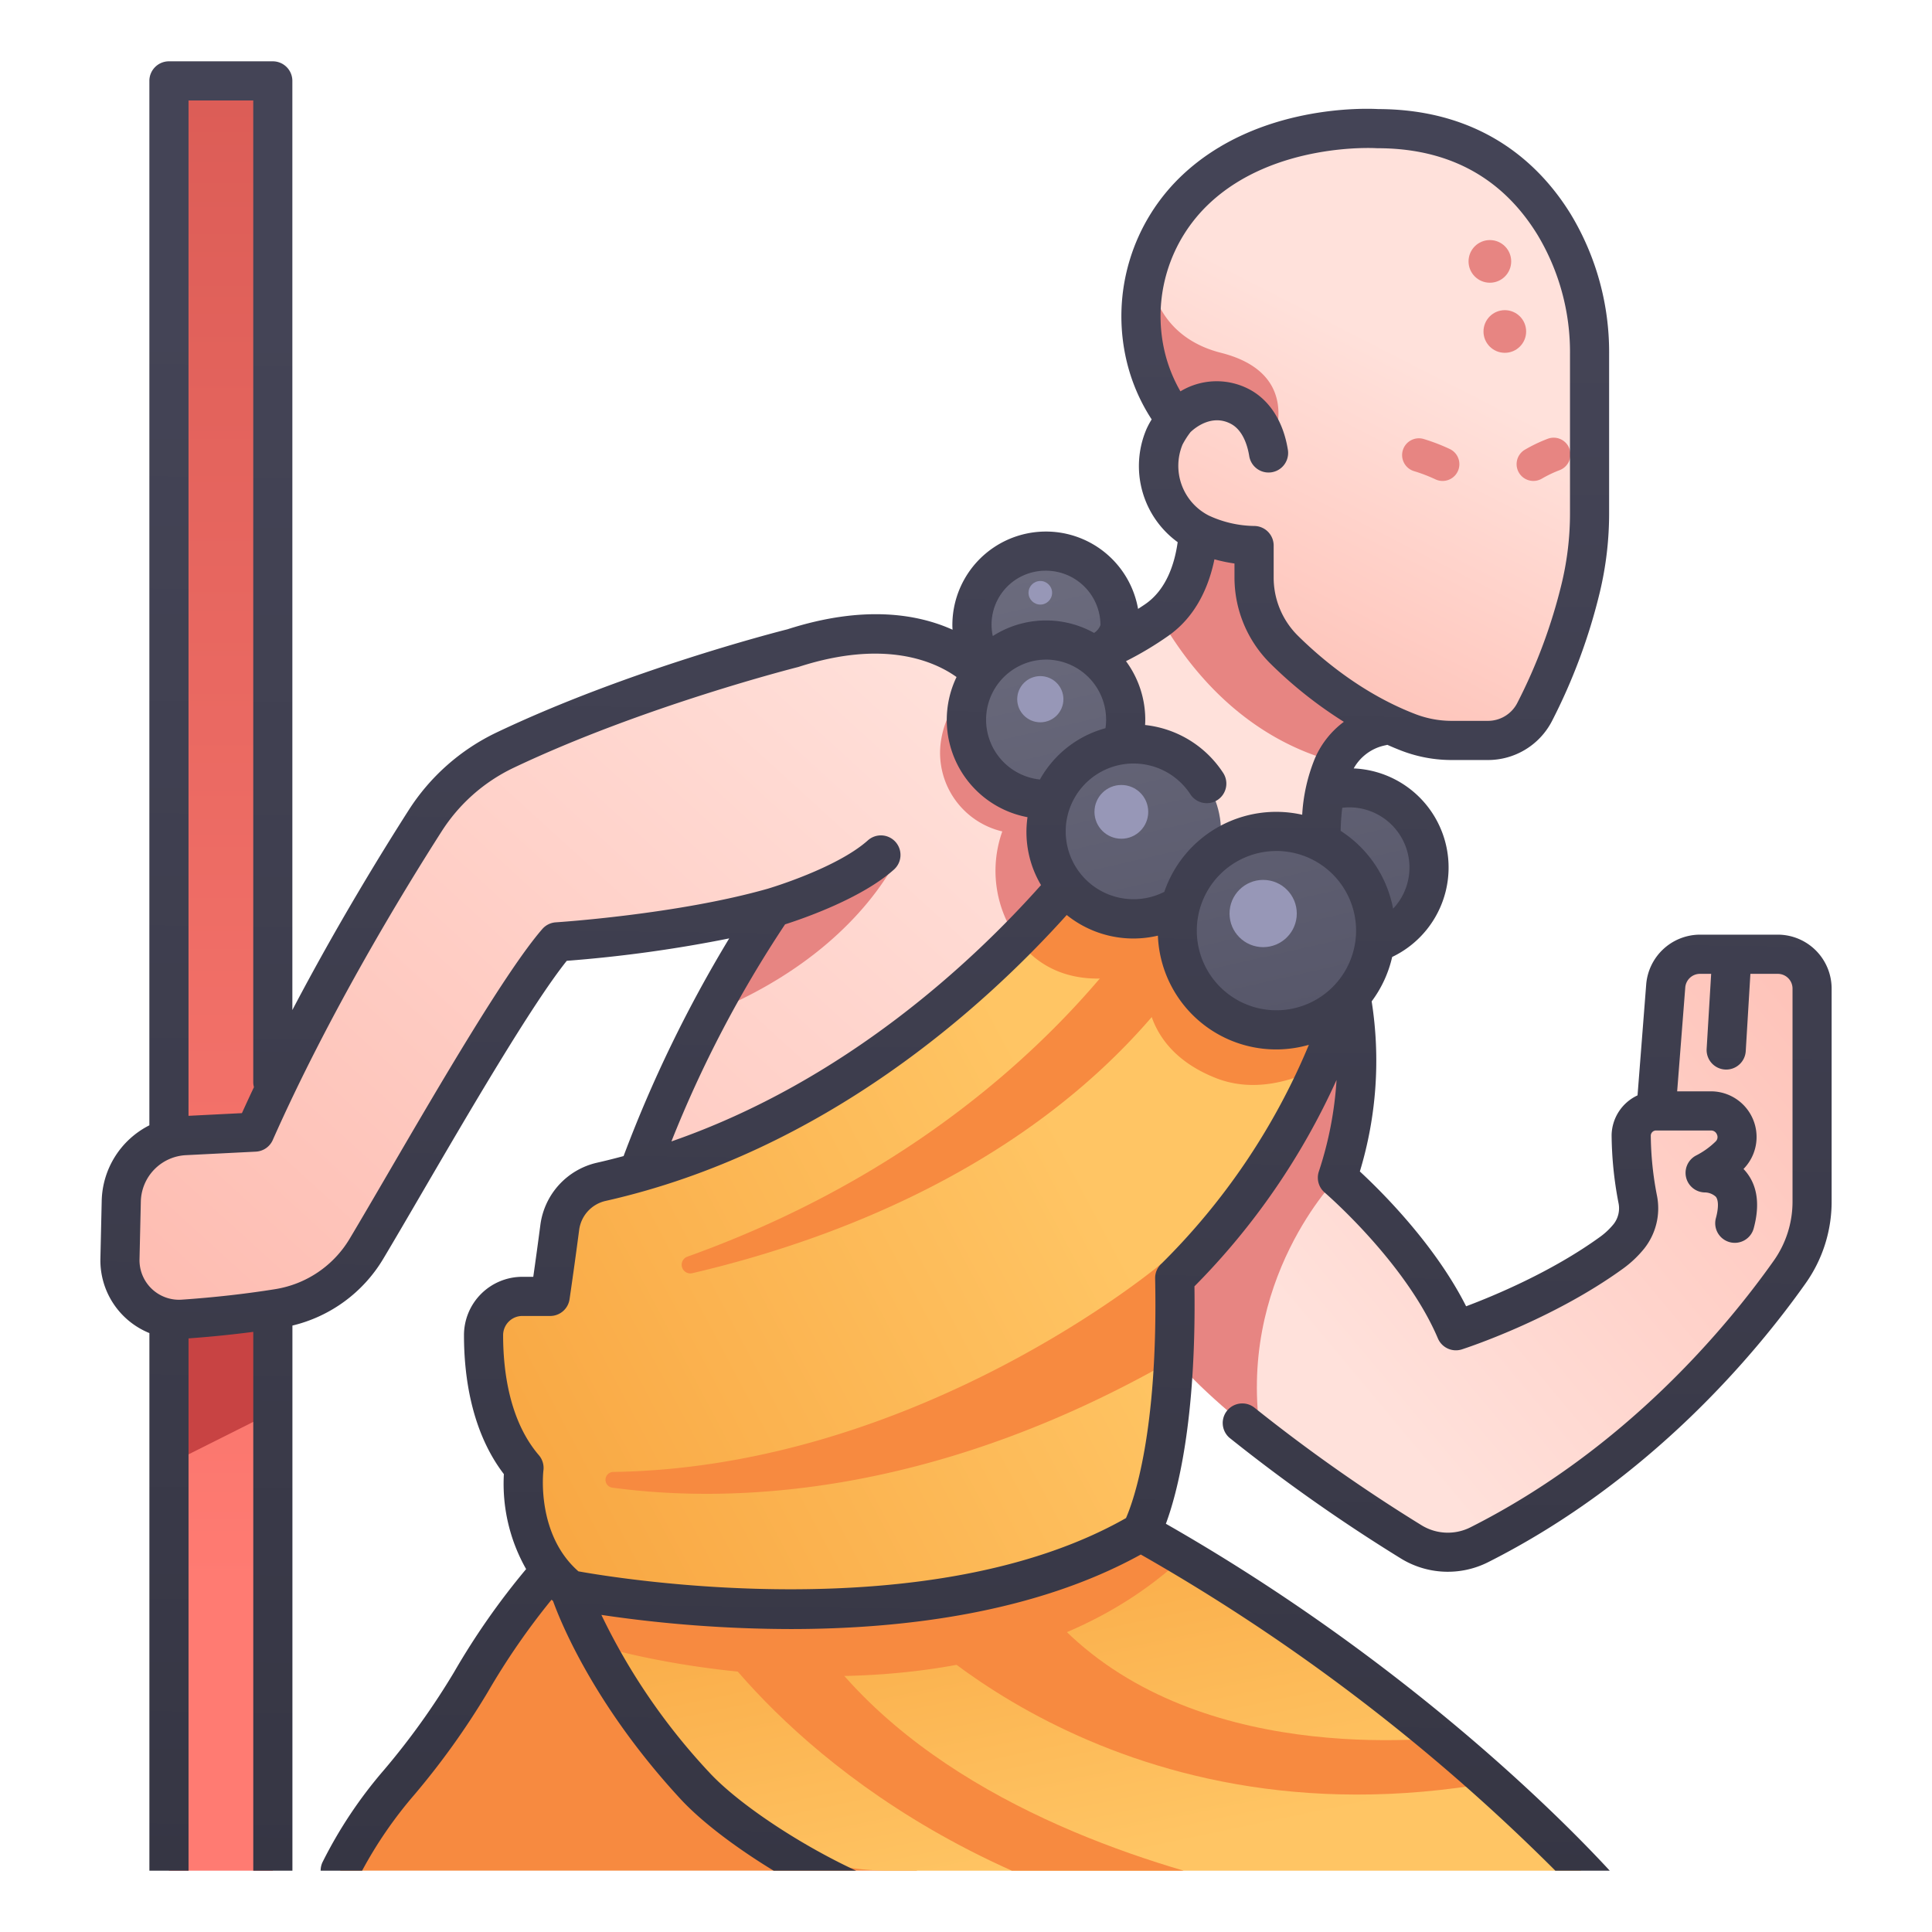 <?xml version='1.0' encoding='utf-8'?>
<svg xmlns:xlink="http://www.w3.org/1999/xlink" xmlns="http://www.w3.org/2000/svg" id="icons" height="512" viewBox="0 0 340 340" width="512"><linearGradient id="linear-gradient" gradientUnits="userSpaceOnUse" x1="38.871" x2="38.871" y1="279.529" y2=".858"><stop offset="0" stop-color="#ff7b72"/><stop offset=".291" stop-color="#f37169"/><stop offset="1" stop-color="#da5b55"/></linearGradient><linearGradient id="linear-gradient-2" gradientUnits="userSpaceOnUse" x1="231.266" x2="350.788" y1="235.798" y2="136.053"><stop offset="0" stop-color="#ffe1db"/><stop offset="1" stop-color="#feb5a9"/></linearGradient><linearGradient id="linear-gradient-3" gradientUnits="userSpaceOnUse" x1="195.226" x2="178.242" y1="327.525" y2="246.682"><stop offset="0" stop-color="#ffc564"/><stop offset="1" stop-color="#f7a13c"/></linearGradient><linearGradient id="linear-gradient-4" gradientUnits="userSpaceOnUse" x1="219.447" x2="244.471" y1="73.763" y2="183.349"><stop offset="0" stop-color="#6f6f81"/><stop offset="1" stop-color="#555568"/></linearGradient><linearGradient id="linear-gradient-5" x1="177.963" x2="202.986" xlink:href="#linear-gradient-4" y1="83.236" y2="192.822"/><linearGradient id="linear-gradient-6" x1="179.432" x2="32.659" xlink:href="#linear-gradient-2" y1="124.077" y2="285.196"/><linearGradient id="linear-gradient-7" x1="195.233" x2="73.326" xlink:href="#linear-gradient-3" y1="214.638" y2="279.222"/><linearGradient id="linear-gradient-8" x1="174.352" x2="199.375" xlink:href="#linear-gradient-4" y1="84.061" y2="193.647"/><linearGradient id="linear-gradient-9" x1="184.719" x2="209.743" xlink:href="#linear-gradient-4" y1="81.693" y2="191.279"/><linearGradient id="linear-gradient-10" x1="204.066" x2="229.089" xlink:href="#linear-gradient-4" y1="77.276" y2="186.862"/><linearGradient id="linear-gradient-11" x1="247.753" x2="206.554" xlink:href="#linear-gradient-2" y1="62.703" y2="143.263"/><linearGradient id="linear-gradient-12" gradientUnits="userSpaceOnUse" x1="172.089" x2="168.492" y1="56.062" y2="332.605"><stop offset="0" stop-color="#444456"/><stop offset="1" stop-color="#363644"/></linearGradient><path d="m29.731 14.236h18.28v314.973h-18.28z" fill="url(#linear-gradient)"/><path d="m29.731 257.672 18.28-9.172v-35.243l-18.28 2.418z" fill="#c84343"/><path d="m315.679 167.928h-19.129a3.216 3.216 0 0 0 -3.206 2.965l-1.921 24.6a4.37 4.37 0 0 0 -4.361 4.3 62.139 62.139 0 0 0 1.16 11.3 7.965 7.965 0 0 1 -1.552 6.465 15.982 15.982 0 0 1 -3.022 2.868c-12.191 8.844-27.434 13.75-27.434 13.75-6.083-14.336-20.853-26.935-20.853-26.935 6.951-21.07 1.086-36.927 1.086-36.927l-32.801 23.686v41.054c8.138 12.622 33.289 29.179 44.683 36.277a12.222 12.222 0 0 0 11.962.54c28.513-14.365 47.041-37.24 54.657-48a21.5 21.5 0 0 0 3.947-12.423v-40.305a3.216 3.216 0 0 0 -3.216-3.215z" fill="url(#linear-gradient-2)"/><path d="m221.915 253.062c-4.512-27.753 13.446-45.817 13.446-45.817 6.951-21.07 1.086-36.927 1.086-36.927l-32.801 23.682v41.054c3.623 5.614 10.618 12.011 18.269 18.008z" fill="#e78582"/><path d="m100.282 273.17s-7.232 5.672-17.406 22.847a131.437 131.437 0 0 1 -12.663 17.683 76.3 76.3 0 0 0 -10.351 15.506h101.546z" fill="#f78a40"/><path d="m104.564 289.412a116.977 116.977 0 0 0 17.722 24.833 46.549 46.549 0 0 0 34.19 14.964h121.759s-25.437-30.45-77.448-59.593z" fill="url(#linear-gradient-3)"/><path d="m178.064 329.209h30.245c-24.3-7.132-57.18-21.859-70.807-51.045-.332-.71-.656-1.4-.975-2.066l-14.872 1.5v5.576s15.771 27.845 56.409 46.035z" fill="#f78a40"/><path d="m157.1 283.174s37.668 42.535 105.638 30.493c-2.652-2.408-5.634-5.022-8.975-7.81-18.9 1.473-59.789.327-77.181-33.8l-24.617 2.484z" fill="#f78a40"/><path d="m208.327 273.968c-2.454-1.451-4.955-2.9-7.54-4.352l-100.505 10.138a66.514 66.514 0 0 0 4.283 9.657c15.475 4.78 71.335 15.013 103.762-15.443z" fill="#f78a40"/><circle cx="237.463" cy="152.66" fill="url(#linear-gradient-4)" r="14.024"/><circle cx="184.079" cy="110.02" fill="url(#linear-gradient-5)" r="13.028"/><path d="m210.931 89.925s1.126 13.232-7.311 19.158a54.045 54.045 0 0 1 -30.294 9.961s-9.8-12.73-33.8-4.975c0 0-27.316 6.858-50.635 17.947a34.145 34.145 0 0 0 -14.091 12.471c-7.083 11.083-20.046 32.425-29.943 54.742l-12.329.62a11.781 11.781 0 0 0 -11.185 11.5l-.232 10.2a10.4 10.4 0 0 0 11.117 10.612c4.729-.326 10.556-.893 16.734-1.881a22.178 22.178 0 0 0 15.533-10.517c8.373-14 25.718-45 33.542-54 0 0 21.527-1.349 37.982-6.029 0 0-16.865 22.913-28.132 59.787l125.8-59.8s-3.258-15.427.883-24.882a11.9 11.9 0 0 1 7.45-6.771 14.8 14.8 0 0 1 5.493-.53l-20.486-35.418z" fill="url(#linear-gradient-6)"/><path d="m176.2 146.274.188.044a20.67 20.67 0 0 0 2.629 18.912l15.645-8.2-.865-20.5-21.977-16.683a16.332 16.332 0 0 0 -6.318 11.288 14.211 14.211 0 0 0 10.698 15.139z" fill="#e78582"/><path d="m179.014 165.231c-14.978 15.083-40.23 35.328-73.206 42.753a9.456 9.456 0 0 0 -7.3 8c-.42 3.2-.988 7.38-1.685 12.159h-4.904a6.825 6.825 0 0 0 -6.82 6.846c0 6.532 1.155 16.378 7.119 23.336 0 0-1.843 13.594 8.064 21.428 0 0 62.076 12.442 100.505-10.138 0 0 6.633-11.29 5.942-44.7a119.99 119.99 0 0 0 25.726-37.172l-1.583-31c-8.789-.135-51.858 8.488-51.858 8.488z" fill="url(#linear-gradient-7)"/><path d="m194.517 147.272a150.4 150.4 0 0 1 -15.5 17.958c2.891 4.059 9.531 9.678 22.953 5.529 0 0-2.9 12.985 11.89 18.916 6.411 2.571 13.085.846 18.591-1.932a97.086 97.086 0 0 0 6.3-19.793l-7.872-11.2a78.056 78.056 0 0 1 -36.362-9.478z" fill="#f78a40"/><path d="m121.818 224.064c28.081-6.554 72.6-23.285 94.56-65.194l-9.2-6.21s-22.268 45.574-86.2 68.488a1.52 1.52 0 0 0 .84 2.916z" fill="#f78a40"/><circle cx="184.079" cy="126.659" fill="url(#linear-gradient-8)" r="14.024"/><circle cx="199.476" cy="146.318" fill="url(#linear-gradient-9)" r="15.397"/><circle cx="223.577" cy="162.721" fill="url(#linear-gradient-10)" r="18.516"/><circle cx="222.295" cy="160.766" fill="#9797b7" r="5.917"/><circle cx="197.34" cy="142.873" fill="#9797b7" r="4.73"/><circle cx="183.078" cy="123.048" fill="#9797b7" r="4.065"/><circle cx="183.078" cy="104.32" fill="#9797b7" r="2.075"/><path d="m156.365 153.763a1.4 1.4 0 0 0 -1.953-1.911 98.205 98.205 0 0 1 -19.124 8.905 175.977 175.977 0 0 0 -10.488 17.618c18.444-7.458 27.529-18.186 31.565-24.612z" fill="#e78582"/><path d="m107.754 261.8c19.411 2.636 55.412 2.311 98.8-22.579.5-5.5-2.148-16.854-2.148-16.854s-42.532 35.855-96.476 36.672a1.387 1.387 0 0 0 -.176 2.761z" fill="#f78a40"/><path d="m247.512 127.531-20.485-35.411-16.1-2.2s1.074 12.686-6.806 18.777c9.761 16.951 22.341 23.124 30.833 25.35a11.783 11.783 0 0 1 7.061-5.991 14.8 14.8 0 0 1 5.497-.525z" fill="#e78582"/><path d="m206.891 73.787a18.849 18.849 0 0 0 -1.96 3.1 13.234 13.234 0 0 0 6.291 16.947 22.811 22.811 0 0 0 9.471 2.177v5.615a17.764 17.764 0 0 0 5.226 12.637c4.691 4.643 12.329 10.965 22.052 14.674a21.294 21.294 0 0 0 7.584 1.371h6.279a9.262 9.262 0 0 0 8.219-4.967 97.909 97.909 0 0 0 8.147-21.929 56.162 56.162 0 0 0 1.538-13.3v-27.785a43.534 43.534 0 0 0 -6.218-22.79c-5.183-8.448-14.511-16.9-31.093-16.9 0 0-19.151-1.341-31.914 10.611a30.726 30.726 0 0 0 -8.935 29.3 28.921 28.921 0 0 0 5.313 11.239z" fill="url(#linear-gradient-11)"/><g fill="#e78582"><circle cx="262.193" cy="46.001" r="3.753"/><circle cx="264.823" cy="58.336" r="3.753"/><path d="m214.873 62.089c-8.384-2.121-12.336-8.28-12.723-15.428a30.449 30.449 0 0 0 -.572 15.894 28.921 28.921 0 0 0 5.313 11.232s5.184-5.512 11.344-2.235a9.513 9.513 0 0 1 4.244 4.233 1.171 1.171 0 0 0 2.218-.232c.885-4.363.303-10.903-9.824-13.464z"/><path d="m253.872 84.64a2.937 2.937 0 0 1 -1.276-.291 28.023 28.023 0 0 0 -3.739-1.433 2.953 2.953 0 1 1 1.742-5.643 34.04 34.04 0 0 1 4.552 1.752 2.953 2.953 0 0 1 -1.279 5.615z"/><path d="m269.854 84.637a2.952 2.952 0 0 1 -1.553-5.465 26.454 26.454 0 0 1 4.042-1.942 2.953 2.953 0 1 1 2.11 5.516 20.943 20.943 0 0 0 -3.062 1.459 2.954 2.954 0 0 1 -1.537.432z"/></g><path d="m67.448 221.525c1.862-3.113 4.209-7.137 6.693-11.4 8.279-14.2 19.47-33.385 25.6-41.038a237.863 237.863 0 0 0 28.589-3.945 229.73 229.73 0 0 0 -18.589 38.309c-1.547.415-3.106.812-4.691 1.169a12.952 12.952 0 0 0 -9.95 10.917c-.394 3.009-.814 6.079-1.253 9.161h-1.928a10.273 10.273 0 0 0 -10.266 10.295c0 7.077 1.258 16.9 7.02 24.428a30.42 30.42 0 0 0 3.916 16.713 128.4 128.4 0 0 0 -12.677 18.128 128.537 128.537 0 0 1 -12.333 17.22 78.415 78.415 0 0 0 -10.821 16.232 3.419 3.419 0 0 0 -.33 1.5h7.294a74.132 74.132 0 0 1 9.125-13.286 135.327 135.327 0 0 0 12.993-18.15 125.257 125.257 0 0 1 11.222-16.257c.086.077.175.152.262.228 1.387 3.838 7.339 18.5 22.43 34.839 3.64 3.941 9.628 8.5 16.4 12.626h14.516c-10.257-4.766-20.889-11.925-25.854-17.3a110.7 110.7 0 0 1 -18.983-27.718 229.426 229.426 0 0 0 33.3 2.489c19.562 0 42.907-2.775 61.627-13.114a343.694 343.694 0 0 1 72.963 55.644h9.573c-8.157-8.847-35.751-36.864-78.12-61.057 2-5.395 5.367-18.067 5.026-41.784a124.125 124.125 0 0 0 25.008-36.321 63.372 63.372 0 0 1 -3.119 16.119 3.448 3.448 0 0 0 1.035 3.7c.141.121 14.235 12.264 19.918 25.661a3.443 3.443 0 0 0 4.227 1.934c.644-.208 15.909-5.18 28.4-14.242a19.384 19.384 0 0 0 3.668-3.478 11.4 11.4 0 0 0 2.272-9.269 57.334 57.334 0 0 1 -1.1-10.607.924.924 0 0 1 .917-.924h9.664a1.1 1.1 0 0 1 1.064.716 1.062 1.062 0 0 1 -.25 1.234 13.928 13.928 0 0 1 -3.41 2.446 3.445 3.445 0 0 0 1.581 6.506h.036a2.938 2.938 0 0 1 1.851.765c.479.618.484 1.975.015 3.723a3.446 3.446 0 1 0 6.656 1.786c1.077-4.018.665-7.292-1.226-9.731a7.977 7.977 0 0 0 -.582-.672 8.034 8.034 0 0 0 -5.735-13.663h-5.94l1.428-18.288a2.6 2.6 0 0 1 2.582-2.389h1.974l-.794 13.194a3.446 3.446 0 0 0 3.233 3.646c.07 0 .14.006.209.006a3.447 3.447 0 0 0 3.437-3.237l.819-13.609h4.825a2.594 2.594 0 0 1 2.59 2.589v37.476a17.972 17.972 0 0 1 -3.316 10.434c-8.215 11.614-26.076 33.154-53.39 46.915a8.835 8.835 0 0 1 -8.6-.387 294.838 294.838 0 0 1 -29.433-20.717 3.445 3.445 0 0 0 -4.383 5.31 301.864 301.864 0 0 0 30.167 21.248 15.767 15.767 0 0 0 15.341.692c28.647-14.433 47.329-36.951 55.914-49.089a24.823 24.823 0 0 0 4.581-14.413v-37.476a9.491 9.491 0 0 0 -9.48-9.479h-13.7a9.527 9.527 0 0 0 -9.451 8.741l-1.525 19.543a7.878 7.878 0 0 0 -4.563 6.958 64.984 64.984 0 0 0 1.214 11.983 4.527 4.527 0 0 1 -.84 3.687 12.516 12.516 0 0 1 -2.368 2.246c-8.514 6.177-18.737 10.413-23.611 12.243-5.484-10.865-14.85-20.162-18.7-23.725a67.185 67.185 0 0 0 2.078-29.934 20.792 20.792 0 0 0 3.61-7.817 17.449 17.449 0 0 0 -6.773-33.178 8.278 8.278 0 0 1 4.759-3.863c.306-.09.628-.171.968-.237.064-.013.121-.04.184-.057.852.376 1.715.74 2.6 1.078a24.607 24.607 0 0 0 8.812 1.6h6.279a12.673 12.673 0 0 0 11.273-6.818 101.436 101.436 0 0 0 8.44-22.708 59.712 59.712 0 0 0 1.636-14.115v-27.783a46.936 46.936 0 0 0 -6.727-24.591c-5.178-8.442-15.263-18.5-33.919-18.541-1.931-.111-21.094-.9-34.379 11.541a34.146 34.146 0 0 0 -9.934 32.6 32.553 32.553 0 0 0 4.457 10.475 13.85 13.85 0 0 0 -.913 1.7 16.553 16.553 0 0 0 5.489 19.9c-.528 3.756-1.956 8.273-5.617 10.845-.45.316-.9.6-1.353.9a16.465 16.465 0 0 0 -32.681 2.856c0 .269.016.537.029.805-6.068-2.729-15.54-4.413-29.06-.069-2.2.557-28.321 7.286-51.164 18.148a37.559 37.559 0 0 0 -15.517 13.728c-4.851 7.59-12.718 20.4-20.438 35.127v-163.515a3.445 3.445 0 0 0 -3.445-3.445h-18.275a3.445 3.445 0 0 0 -3.445 3.445v183.8a15.28 15.28 0 0 0 -8.386 13.233l-.231 10.2a13.812 13.812 0 0 0 8.622 13.13v94.614h6.89v-93.678c3.887-.281 7.7-.667 11.39-1.15v94.824h6.89v-95.932a25.542 25.542 0 0 0 15.987-11.752zm136.961.846a3.439 3.439 0 0 0 -1.124 2.618c.562 27.179-3.854 39.266-5.13 42.169-34.522 19.585-88.975 10.7-96.362 9.373-7.5-6.565-6.174-17.639-6.162-17.742a3.441 3.441 0 0 0 -.8-2.7c-5.191-6.056-6.286-14.815-6.291-21.1a3.385 3.385 0 0 1 .99-2.408 3.345 3.345 0 0 1 2.386-.992h4.907a3.444 3.444 0 0 0 3.409-2.948c.6-4.1 1.168-8.207 1.692-12.206a6.034 6.034 0 0 1 4.637-5.089c38.681-8.709 66.841-34.389 81.165-50.32a18.7 18.7 0 0 0 16.045 3.63 20.822 20.822 0 0 0 26.569 19.214 117.817 117.817 0 0 1 -25.931 38.501zm20.224-44.579a14.015 14.015 0 1 1 14.015-14.014 14.029 14.029 0 0 1 -14.015 14.014zm23.409-25.132a10.562 10.562 0 0 1 -2.877 7.25 20.932 20.932 0 0 0 -9.233-13.694 39.087 39.087 0 0 1 .283-4.055 10.805 10.805 0 0 1 1.248-.08 10.591 10.591 0 0 1 10.579 10.579zm-43.109-90.889a27.241 27.241 0 0 1 7.935-26.006c11.475-10.745 29.145-9.7 29.318-9.688.08 0 .16.008.24.008 12.475 0 21.948 5.132 28.157 15.253a40.055 40.055 0 0 1 5.71 20.989v27.781a52.821 52.821 0 0 1 -1.44 12.484 94.438 94.438 0 0 1 -7.853 21.151 5.8 5.8 0 0 1 -5.165 3.116h-6.279a17.788 17.788 0 0 1 -6.357-1.145c-9.155-3.492-16.394-9.488-20.855-13.9a14.4 14.4 0 0 1 -4.2-10.188v-5.619a3.445 3.445 0 0 0 -3.323-3.443 19.589 19.589 0 0 1 -8.057-1.818 9.818 9.818 0 0 1 -4.666-12.494 14.587 14.587 0 0 1 1.412-2.206c.7-.672 3.718-3.258 7.114-1.452 2.209 1.174 2.969 4.074 3.226 5.7a3.445 3.445 0 0 0 6.805-1.075c-.788-4.993-3.2-8.8-6.8-10.706a12.321 12.321 0 0 0 -12.118.358 25.862 25.862 0 0 1 -2.804-7.1zm10.293 74.2a18.791 18.791 0 0 0 -13.709-8.381c.017-.311.031-.622.031-.934a17.349 17.349 0 0 0 -3.393-10.3 59.287 59.287 0 0 0 7.445-4.456c4.917-3.453 7.146-8.742 8.122-13.472a27.106 27.106 0 0 0 3.526.737v2.455a21.337 21.337 0 0 0 6.248 15.086 75.006 75.006 0 0 0 13 10.322 15.837 15.837 0 0 0 -5.086 6.42 30.679 30.679 0 0 0 -2.245 9.933 20.812 20.812 0 0 0 -24.265 13.567 11.94 11.94 0 1 1 4.572-17.188 3.445 3.445 0 1 0 5.756-3.786zm-31.148-35.537a9.6 9.6 0 0 1 9.584 9.583 2.9 2.9 0 0 1 -1.123 1.367 17.364 17.364 0 0 0 -17.827.552 9.487 9.487 0 0 1 9.366-11.5zm0 15.644a10.591 10.591 0 0 1 10.58 10.578 10.744 10.744 0 0 1 -.111 1.493 18.905 18.905 0 0 0 -11.538 9.032 10.579 10.579 0 0 1 1.069-21.1zm-150.9-98.4h11.39v172.782a3.412 3.412 0 0 0 .122.863q-1.074 2.275-2.115 4.571l-9.4.473zm15.236 209.195c-5.208.832-10.735 1.453-16.425 1.845a6.956 6.956 0 0 1 -7.437-7.1l.232-10.2a8.367 8.367 0 0 1 7.916-8.128l12.329-.62a3.446 3.446 0 0 0 2.971-2.044c9.854-22.221 22.836-43.549 29.7-54.284a30.668 30.668 0 0 1 12.67-11.215c22.725-10.807 49.725-17.649 50-17.717.074-.019.148-.04.22-.063 15.195-4.911 23.966-.905 27.746 1.8a17.413 17.413 0 0 0 12.489 24.664 18.291 18.291 0 0 0 2.376 11.949c-11.913 13.385-34.393 34.485-65.042 45.111a206.763 206.763 0 0 1 20-38.2c3.441-1.1 13.5-4.606 19.131-9.615a3.445 3.445 0 1 0 -4.581-5.146c-5.47 4.869-17.184 8.37-17.631 8.5-15.9 4.521-37.044 5.891-37.257 5.905a3.446 3.446 0 0 0 -2.384 1.178c-6.305 7.257-17.915 27.164-27.243 43.16-2.475 4.243-4.812 8.251-6.655 11.333a18.686 18.686 0 0 1 -13.125 8.887z" fill="url(#linear-gradient-12)"/></svg>